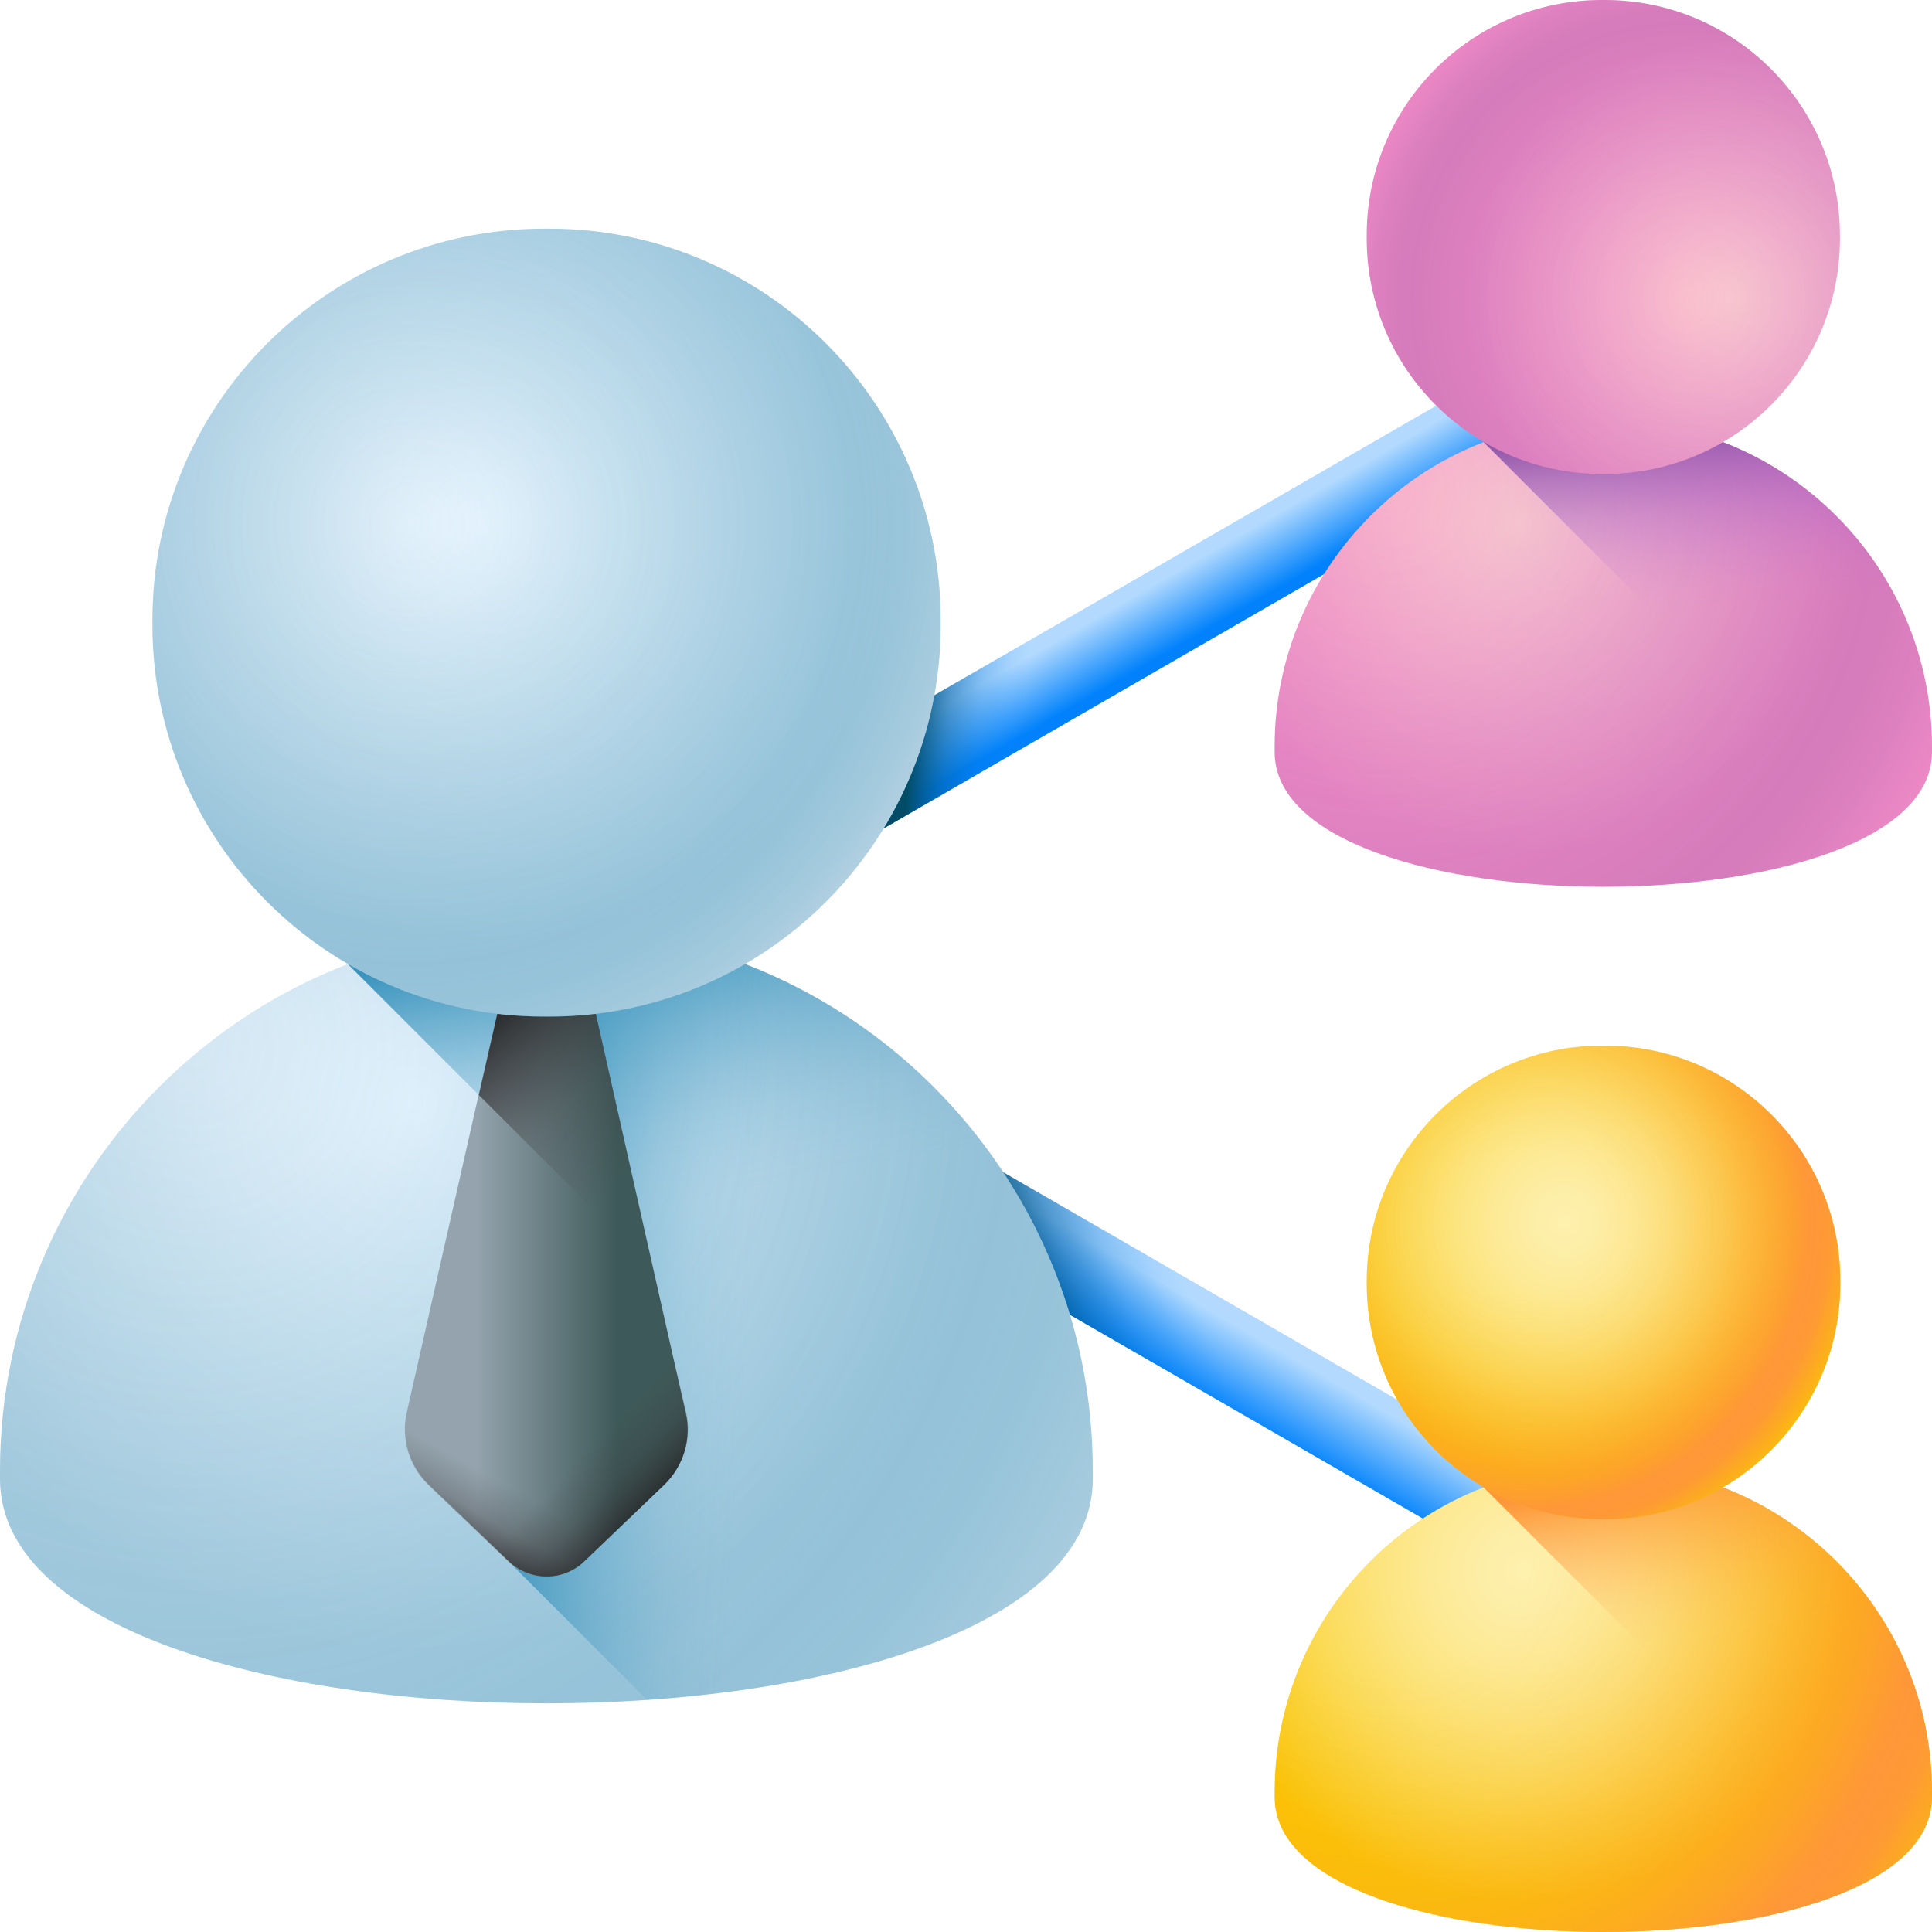 <svg id="Layer_19" enable-background="new 0 0 512 512" viewBox="0 0 512 512" xmlns="http://www.w3.org/2000/svg" xmlns:xlink="http://www.w3.org/1999/xlink"><linearGradient id="lg1"><stop offset="0" stop-color="#b3dafe"/><stop offset="1" stop-color="#0182fc"/></linearGradient><linearGradient id="SVGID_1_" gradientTransform="matrix(.5 .866 .866 -.5 -1814.072 -106.621)" gradientUnits="userSpaceOnUse" x1="1286.398" x2="1303.808" xlink:href="#lg1" y1="1695.965" y2="1695.965"/><linearGradient id="lg2"><stop offset="0" stop-color="#0182fc" stop-opacity="0"/><stop offset=".16" stop-color="#017ef2" stop-opacity=".07"/><stop offset=".4" stop-color="#0174d6" stop-opacity=".25"/><stop offset=".68" stop-color="#0163a8" stop-opacity=".56"/><stop offset=".99" stop-color="#014d69" stop-opacity=".98"/><stop offset="1" stop-color="#024c67"/></linearGradient><linearGradient id="SVGID_00000111180779774720492250000017020123146039819664_" gradientTransform="matrix(1 0 0 -1 -.004 514.007)" gradientUnits="userSpaceOnUse" x1="273.701" x2="244.241" xlink:href="#lg2" y1="349.655" y2="352.035"/><linearGradient id="SVGID_00000089555057337166794910000008821131149641009057_" gradientTransform="matrix(1 0 0 -1 -.001 513.997)" gradientUnits="userSpaceOnUse" x1="305.916" x2="295.226" xlink:href="#lg1" y1="175.367" y2="156.837"/><linearGradient id="SVGID_00000034079211675316411760000009895088010407903396_" gradientTransform="matrix(1 0 0 -1 -.001 513.997)" gradientUnits="userSpaceOnUse" x1="314.553" x2="277.013" xlink:href="#lg2" y1="173.554" y2="158.814"/><linearGradient id="lg3"><stop offset="0" stop-color="#eaf6ff"/><stop offset="1" stop-color="#b4d2e2"/></linearGradient><radialGradient id="SVGID_00000057110882624808489880000005998556675995970486_" cx="109.82" cy="221.88" gradientTransform="matrix(1 0 0 -1 0 514)" gradientUnits="userSpaceOnUse" r="146.16" xlink:href="#lg3"/><linearGradient id="lg4"><stop offset="0" stop-color="#3692bc" stop-opacity="0"/><stop offset=".77" stop-color="#3692bc"/><stop offset=".8" stop-color="#3692bc" stop-opacity=".98"/><stop offset=".84" stop-color="#3692bc" stop-opacity=".92"/><stop offset=".87" stop-color="#3692bc" stop-opacity=".82"/><stop offset=".9" stop-color="#3692bc" stop-opacity=".67"/><stop offset=".94" stop-color="#3692bc" stop-opacity=".49"/><stop offset=".97" stop-color="#3692bc" stop-opacity=".27"/><stop offset="1" stop-color="#3692bc" stop-opacity="0"/></linearGradient><radialGradient id="SVGID_00000180326974712454677320000009049338829149637030_" cx="51.79" cy="236.41" gradientTransform="matrix(1 0 0 -1 0 514)" gradientUnits="userSpaceOnUse" r="280.52" xlink:href="#lg4"/><linearGradient id="lg5"><stop offset="0" stop-color="#3692bc" stop-opacity="0"/><stop offset=".12" stop-color="#3692bc" stop-opacity=".03"/><stop offset=".27" stop-color="#3692bc" stop-opacity=".1"/><stop offset=".43" stop-color="#3692bc" stop-opacity=".23"/><stop offset=".6" stop-color="#3692bc" stop-opacity=".41"/><stop offset=".77" stop-color="#3692bc" stop-opacity=".64"/><stop offset=".95" stop-color="#3692bc" stop-opacity=".92"/><stop offset="1" stop-color="#3692bc"/></linearGradient><linearGradient id="SVGID_00000134249938008979860140000006723547304932823980_" gradientTransform="matrix(1 0 0 -1 0 514)" gradientUnits="userSpaceOnUse" x1="191.181" x2="176.151" xlink:href="#lg5" y1="197.26" y2="273.15"/><linearGradient id="SVGID_00000170958700030820776670000014456737447894862227_" gradientTransform="matrix(1 0 0 -1 0 514)" gradientUnits="userSpaceOnUse" x1="198.48" x2="135.06" xlink:href="#lg5" y1="163.029" y2="167.779"/><linearGradient id="SVGID_00000070082140627506638540000013653749332881663110_" gradientTransform="matrix(1 0 0 -1 0 514)" gradientUnits="userSpaceOnUse" x1="126.28" x2="163.62" y1="178.705" y2="178.705"><stop offset="0" stop-color="#94a3ad"/><stop offset="1" stop-color="#3e5959"/></linearGradient><linearGradient id="lg6"><stop offset="0" stop-color="#433f43" stop-opacity="0"/><stop offset=".41" stop-color="#373537" stop-opacity=".27"/><stop offset="1" stop-color="#1a1a1a"/></linearGradient><linearGradient id="SVGID_00000151526189989332286000000007930155634611845763_" gradientTransform="matrix(1 0 0 -1 0 514)" gradientUnits="userSpaceOnUse" x1="161.28" x2="180.84" xlink:href="#lg6" y1="135.761" y2="117.391"/><linearGradient id="SVGID_00000110438033593159190360000001896629086449217690_" gradientTransform="matrix(1 0 0 -1 0 514)" gradientUnits="userSpaceOnUse" x1="130.463" x2="118.603" xlink:href="#lg6" y1="122.534" y2="101.194"/><linearGradient id="SVGID_00000100383919273047349460000015865405287462186385_" gradientTransform="matrix(1 0 0 -1 0 514)" gradientUnits="userSpaceOnUse" x1="173.58" x2="130.91" xlink:href="#lg6" y1="209.56" y2="252.23"/><radialGradient id="SVGID_00000171698694037153692940000010847883071436456887_" cx="127.79" cy="375.58" gradientTransform="matrix(1 0 0 -1 0 514)" gradientUnits="userSpaceOnUse" r="111.5" xlink:href="#lg3"/><radialGradient id="SVGID_00000001633067052343603410000017701079666542776709_" cx="108.77" cy="375.18" gradientTransform="matrix(1 0 0 -1 0 514)" gradientUnits="userSpaceOnUse" r="151.09" xlink:href="#lg4"/><linearGradient id="lg7"><stop offset="0" stop-color="#fbc9cf"/><stop offset="1" stop-color="#f28cc4"/></linearGradient><radialGradient id="SVGID_00000099635548146823153590000017186084280983113663_" cx="449.722" cy="333.368" gradientTransform="matrix(.96 0 0 -.96 -29.31 458.7)" gradientUnits="userSpaceOnUse" r="91.26" xlink:href="#lg7"/><linearGradient id="lg8"><stop offset="0" stop-color="#af66da" stop-opacity="0"/><stop offset=".77" stop-color="#814aa0"/><stop offset=".81" stop-color="#824aa1" stop-opacity=".98"/><stop offset=".84" stop-color="#854ca5" stop-opacity=".9"/><stop offset=".88" stop-color="#8a50ac" stop-opacity=".79"/><stop offset=".91" stop-color="#9254b6" stop-opacity=".62"/><stop offset=".95" stop-color="#9c5ac2" stop-opacity=".4"/><stop offset=".98" stop-color="#a862d1" stop-opacity=".14"/><stop offset="1" stop-color="#af66da" stop-opacity="0"/></linearGradient><radialGradient id="SVGID_00000173130814674678876660000005513672825046644148_" cx="413.492" cy="342.438" gradientTransform="matrix(.96 0 0 -.96 -29.31 458.7)" gradientUnits="userSpaceOnUse" r="175.16" xlink:href="#lg8"/><linearGradient id="SVGID_00000024000608190614923440000008965535289396673937_" gradientTransform="matrix(1 0 0 -1 0 514)" gradientUnits="userSpaceOnUse" x1="453.289" x2="447.699" y1="352.681" y2="404.781"><stop offset="0" stop-color="#af66da" stop-opacity="0"/><stop offset=".12" stop-color="#ad64d7" stop-opacity=".04"/><stop offset=".29" stop-color="#a761d0" stop-opacity=".16"/><stop offset=".5" stop-color="#9e5cc5" stop-opacity=".35"/><stop offset=".72" stop-color="#9254b6" stop-opacity=".61"/><stop offset=".97" stop-color="#834ba2" stop-opacity=".95"/><stop offset="1" stop-color="#814aa0"/></linearGradient><radialGradient id="SVGID_00000058568149262284382720000009680119017556597181_" cx="458.9" cy="435.13" gradientTransform="matrix(1 0 0 -1 0 514)" gradientUnits="userSpaceOnUse" r="69.62" xlink:href="#lg7"/><radialGradient id="SVGID_00000014620353130727060690000011346255649343586991_" cx="447.03" cy="434.88" gradientTransform="matrix(1 0 0 -1 0 514)" gradientUnits="userSpaceOnUse" r="94.34" xlink:href="#lg8"/><linearGradient id="lg9"><stop offset="0" stop-color="#fef0ae"/><stop offset=".12" stop-color="#fdeea7"/><stop offset=".28" stop-color="#fdea96"/><stop offset=".46" stop-color="#fce37a"/><stop offset=".66" stop-color="#fbda53"/><stop offset=".87" stop-color="#face22"/><stop offset="1" stop-color="#fac600"/></linearGradient><radialGradient id="SVGID_00000155834925208677938010000005012738106481343913_" cx="403.84" cy="97.78" gradientTransform="matrix(1 0 0 -1 0 514)" gradientUnits="userSpaceOnUse" r="87.9" xlink:href="#lg9"/><linearGradient id="lg10"><stop offset="0" stop-color="#fe9738" stop-opacity="0"/><stop offset=".22" stop-color="#fe9738" stop-opacity="0"/><stop offset=".33" stop-color="#fe9738" stop-opacity=".04"/><stop offset=".43" stop-color="#fe9738" stop-opacity=".09"/><stop offset=".5" stop-color="#fe9738" stop-opacity=".17"/><stop offset=".58" stop-color="#fe9738" stop-opacity=".27"/><stop offset=".64" stop-color="#fe9738" stop-opacity=".39"/><stop offset=".7" stop-color="#fe9738" stop-opacity=".53"/><stop offset=".76" stop-color="#fe9738" stop-opacity=".7"/><stop offset=".81" stop-color="#fe9738" stop-opacity=".88"/><stop offset=".84" stop-color="#fe9738"/><stop offset=".87" stop-color="#fe9738" stop-opacity=".99"/><stop offset=".89" stop-color="#fe9738" stop-opacity=".95"/><stop offset=".91" stop-color="#fe9738" stop-opacity=".88"/><stop offset=".92" stop-color="#fe9738" stop-opacity=".79"/><stop offset=".94" stop-color="#fe9738" stop-opacity=".66"/><stop offset=".96" stop-color="#fe9738" stop-opacity=".51"/><stop offset=".98" stop-color="#fe9738" stop-opacity=".34"/><stop offset=".99" stop-color="#fe9738" stop-opacity=".14"/><stop offset="1" stop-color="#fe9738" stop-opacity=".01"/></linearGradient><radialGradient id="SVGID_00000107565185679743487910000004699997619608713150_" cx="368.94" cy="106.52" gradientTransform="matrix(1 0 0 -1 0 514)" gradientUnits="userSpaceOnUse" r="168.71" xlink:href="#lg10"/><linearGradient id="SVGID_00000070101263700431274580000007289091070828286592_" gradientTransform="matrix(1 0 0 -1 0 514)" gradientUnits="userSpaceOnUse" x1="454.046" x2="443.356" y1="77.941" y2="125.701"><stop offset="0" stop-color="#fe9738" stop-opacity="0"/><stop offset=".1" stop-color="#fe9738" stop-opacity=".02"/><stop offset=".23" stop-color="#fe9738" stop-opacity=".08"/><stop offset=".36" stop-color="#fe9738" stop-opacity=".17"/><stop offset=".5" stop-color="#fe9738" stop-opacity=".31"/><stop offset=".65" stop-color="#fe9738" stop-opacity=".48"/><stop offset=".81" stop-color="#fe9738" stop-opacity=".69"/><stop offset=".96" stop-color="#fe9738" stop-opacity=".94"/><stop offset="1" stop-color="#fe9738"/></linearGradient><radialGradient id="SVGID_00000090260980429831312890000014697202589740747435_" cx="414.65" cy="190.21" gradientTransform="matrix(1 0 0 -1 0 514)" gradientUnits="userSpaceOnUse" r="67.05" xlink:href="#lg9"/><radialGradient id="SVGID_00000031918367617314304980000010956915834257096346_" cx="403.21" cy="189.97" gradientTransform="matrix(1 0 0 -1 0 514)" gradientUnits="userSpaceOnUse" r="90.86" xlink:href="#lg10"/><g><g><path d="m420 98.5c3.3 5.7 1.3 13-4.4 16.3l-215.3 124.3c-5.7 3.3-13 1.3-16.3-4.4s-1.3-13 4.4-16.3l215.3-124.2c5.7-3.3 13-1.4 16.3 4.3z" fill="url(#SVGID_1_)"/><path d="m420 98.5c3.3 5.7 1.3 13-4.4 16.3l-215.3 124.3c-5.7 3.3-13 1.3-16.3-4.4s-1.3-13 4.4-16.3l215.3-124.2c5.7-3.3 13-1.4 16.3 4.3z" fill="url(#SVGID_00000111180779774720492250000017020123146039819664_)"/><path d="m184 277.2c3.3-5.7 10.6-7.7 16.3-4.4l215.3 124.3c5.7 3.3 7.7 10.6 4.4 16.3s-10.6 7.7-16.3 4.4l-215.3-124.3c-5.7-3.3-7.7-10.6-4.4-16.3z" fill="url(#SVGID_00000089555057337166794910000008821131149641009057_)"/><path d="m184 277.2c3.3-5.7 10.6-7.7 16.3-4.4l215.3 124.3c5.7 3.3 7.7 10.6 4.4 16.3s-10.6 7.7-16.3 4.4l-215.3-124.3c-5.7-3.3-7.7-10.6-4.4-16.3z" fill="url(#SVGID_00000034079211675316411760000009895088010407903396_)"/></g><g><g><g><path d="m0 392c0-.9 0-1.7 0-2.6.2-79.1 64.4-143.3 143.5-143.5h2.6c79.1.2 143.3 64.4 143.5 143.5v2.6c-.1 79.2-289.4 79.2-289.6 0z" fill="url(#SVGID_00000057110882624808489880000005998556675995970486_)"/><path d="m0 392c0-.9 0-1.7 0-2.6.2-79.1 64.4-143.3 143.5-143.5h2.6c79.1.2 143.3 64.4 143.5 143.5v2.6c-.1 79.2-289.4 79.2-289.6 0z" fill="url(#SVGID_00000180326974712454677320000009049338829149637030_)" opacity=".25"/><path d="m146.1 245.9c-.9 0-1.7 0-2.6 0-18.1 0-35.4 3.4-51.3 9.6l172 172c15.8-9.2 25.5-21 25.5-35.4 0-.9 0-1.7 0-2.6-.2-79.2-64.4-143.4-143.6-143.6z" fill="url(#SVGID_00000134249938008979860140000006723547304932823980_)"/><path d="m289.7 392c0-.9 0-1.7 0-2.6-.2-79.1-64.4-143.3-143.5-143.5-.9 0-1.7 0-2.6 0-2.9 0-5.9.1-8.8.3v167.6l36.7 36.7c62.4-4.3 118.1-23.8 118.2-58.5z" fill="url(#SVGID_00000170958700030820776670000014456737447894862227_)"/><path d="m154.3 252.8h-19l-27.5 121.5c-1.6 7 .6 14.3 5.8 19.3l21.1 20.2c5.6 5.4 14.5 5.4 20.1 0l21.1-20.2c5.2-5 7.4-12.3 5.8-19.3z" fill="url(#SVGID_00000070082140627506638540000013653749332881663110_)"/><path d="m107.9 374.2c-1.6 7 .6 14.3 5.8 19.3l21.1 20.2c5.6 5.4 14.5 5.4 20.1 0l21.1-20.2c5.2-5 7.4-12.3 5.8-19.3l-10.7-47.2h-52.6z" fill="url(#SVGID_00000151526189989332286000000007930155634611845763_)"/><path d="m107.9 374.2c-1.6 7 .6 14.3 5.8 19.3l21.1 20.2c5.6 5.4 14.5 5.4 20.1 0l21.1-20.2c5.2-5 7.4-12.3 5.8-19.3l-10.7-47.2h-52.6z" fill="url(#SVGID_00000110438033593159190360000001896629086449217690_)"/><path d="m135.4 252.8-8.5 37.4 46.4 46.3-19-83.7h-9.5z" fill="url(#SVGID_00000100383919273047349460000015865405287462186385_)"/></g><g><path d="m145.8 269.4c-.6 0-1.2 0-1.9 0-57-.1-103.3-46.4-103.5-103.4 0-.6 0-1.2 0-1.9.1-57 46.4-103.3 103.5-103.5h1.9c57 .1 103.3 46.4 103.5 103.5v1.9c-.2 57-46.5 103.3-103.5 103.4z" fill="url(#SVGID_00000171698694037153692940000010847883071436456887_)"/><path d="m145.8 269.4c-.6 0-1.2 0-1.9 0-57-.1-103.3-46.4-103.5-103.4 0-.6 0-1.2 0-1.9.1-57 46.4-103.3 103.5-103.5h1.9c57 .1 103.3 46.4 103.5 103.5v1.9c-.2 57-46.5 103.3-103.5 103.4z" fill="url(#SVGID_00000001633067052343603410000017701079666542776709_)" opacity=".25"/></g></g><g><g><path d="m337.8 199.3c0-.5 0-1 0-1.6.1-47.6 38.7-86.2 86.3-86.3h1.6c47.6.1 86.2 38.7 86.3 86.3v1.6c-.1 47.6-174.1 47.6-174.2 0z" fill="url(#SVGID_00000099635548146823153590000017186084280983113663_)"/><path d="m337.8 199.3c0-.5 0-1 0-1.6.1-47.6 38.7-86.2 86.3-86.3h1.6c47.6.1 86.2 38.7 86.3 86.3v1.6c-.1 47.6-174.1 47.6-174.2 0z" fill="url(#SVGID_00000173130814674678876660000005513672825046644148_)" opacity=".25"/><path d="m425.7 111.4c-.5 0-1 0-1.6 0-10.9 0-21.3 2.1-30.9 5.8l103.4 103.4c9.5-5.5 15.3-12.6 15.3-21.3 0-.5 0-1 0-1.6 0-47.5-38.6-86.2-86.2-86.3z" fill="url(#SVGID_00000024000608190614923440000008965535289396673937_)"/></g><path d="m425.5 125.6c-.4 0-.8 0-1.1 0-34.3-.1-62.1-27.9-62.2-62.2 0-.4 0-.8 0-1.1 0-34.4 27.8-62.2 62.1-62.3h1.1c34.3.1 62.1 27.9 62.2 62.2v1.1c0 34.3-27.8 62.2-62.1 62.3z" fill="url(#SVGID_00000058568149262284382720000009680119017556597181_)"/><path d="m425.5 125.6c-.4 0-.8 0-1.1 0-34.3-.1-62.1-27.9-62.2-62.2 0-.4 0-.8 0-1.1 0-34.4 27.8-62.2 62.1-62.3h1.1c34.3.1 62.1 27.9 62.2 62.2v1.1c0 34.3-27.8 62.2-62.1 62.3z" fill="url(#SVGID_00000014620353130727060690000011346255649343586991_)" opacity=".25"/></g><g><g><path d="m337.8 476.3c0-.5 0-1 0-1.6.1-47.6 38.7-86.2 86.3-86.3h1.6c47.6.1 86.2 38.7 86.3 86.3v1.6c-.1 47.6-174.1 47.6-174.2 0z" fill="url(#SVGID_00000155834925208677938010000005012738106481343913_)"/><path d="m337.8 476.3c0-.5 0-1 0-1.6.1-47.6 38.7-86.2 86.3-86.3h1.6c47.6.1 86.2 38.7 86.3 86.3v1.6c-.1 47.6-174.1 47.6-174.2 0z" fill="url(#SVGID_00000107565185679743487910000004699997619608713150_)"/><path d="m425.7 388.4c-.5 0-1 0-1.6 0-10.9 0-21.3 2.1-30.9 5.8l103.4 103.4c9.5-5.5 15.3-12.6 15.3-21.3 0-.5 0-1 0-1.6 0-47.5-38.6-86.2-86.2-86.3z" fill="url(#SVGID_00000070101263700431274580000007289091070828286592_)"/></g><path d="m425.5 402.6c-.4 0-.8 0-1.1 0-34.3-.1-62.1-27.9-62.2-62.2 0-.4 0-.8 0-1.1.1-34.3 27.9-62.1 62.2-62.2h1.1c34.3.1 62.1 27.9 62.2 62.2v1.1c-.1 34.2-27.9 62.1-62.2 62.2z" fill="url(#SVGID_00000090260980429831312890000014697202589740747435_)"/><path d="m425.5 402.6c-.4 0-.8 0-1.1 0-34.3-.1-62.1-27.9-62.2-62.2 0-.4 0-.8 0-1.1.1-34.3 27.9-62.1 62.2-62.2h1.1c34.3.1 62.1 27.9 62.2 62.2v1.1c-.1 34.2-27.9 62.1-62.2 62.2z" fill="url(#SVGID_00000031918367617314304980000010956915834257096346_)"/></g></g></g></svg>